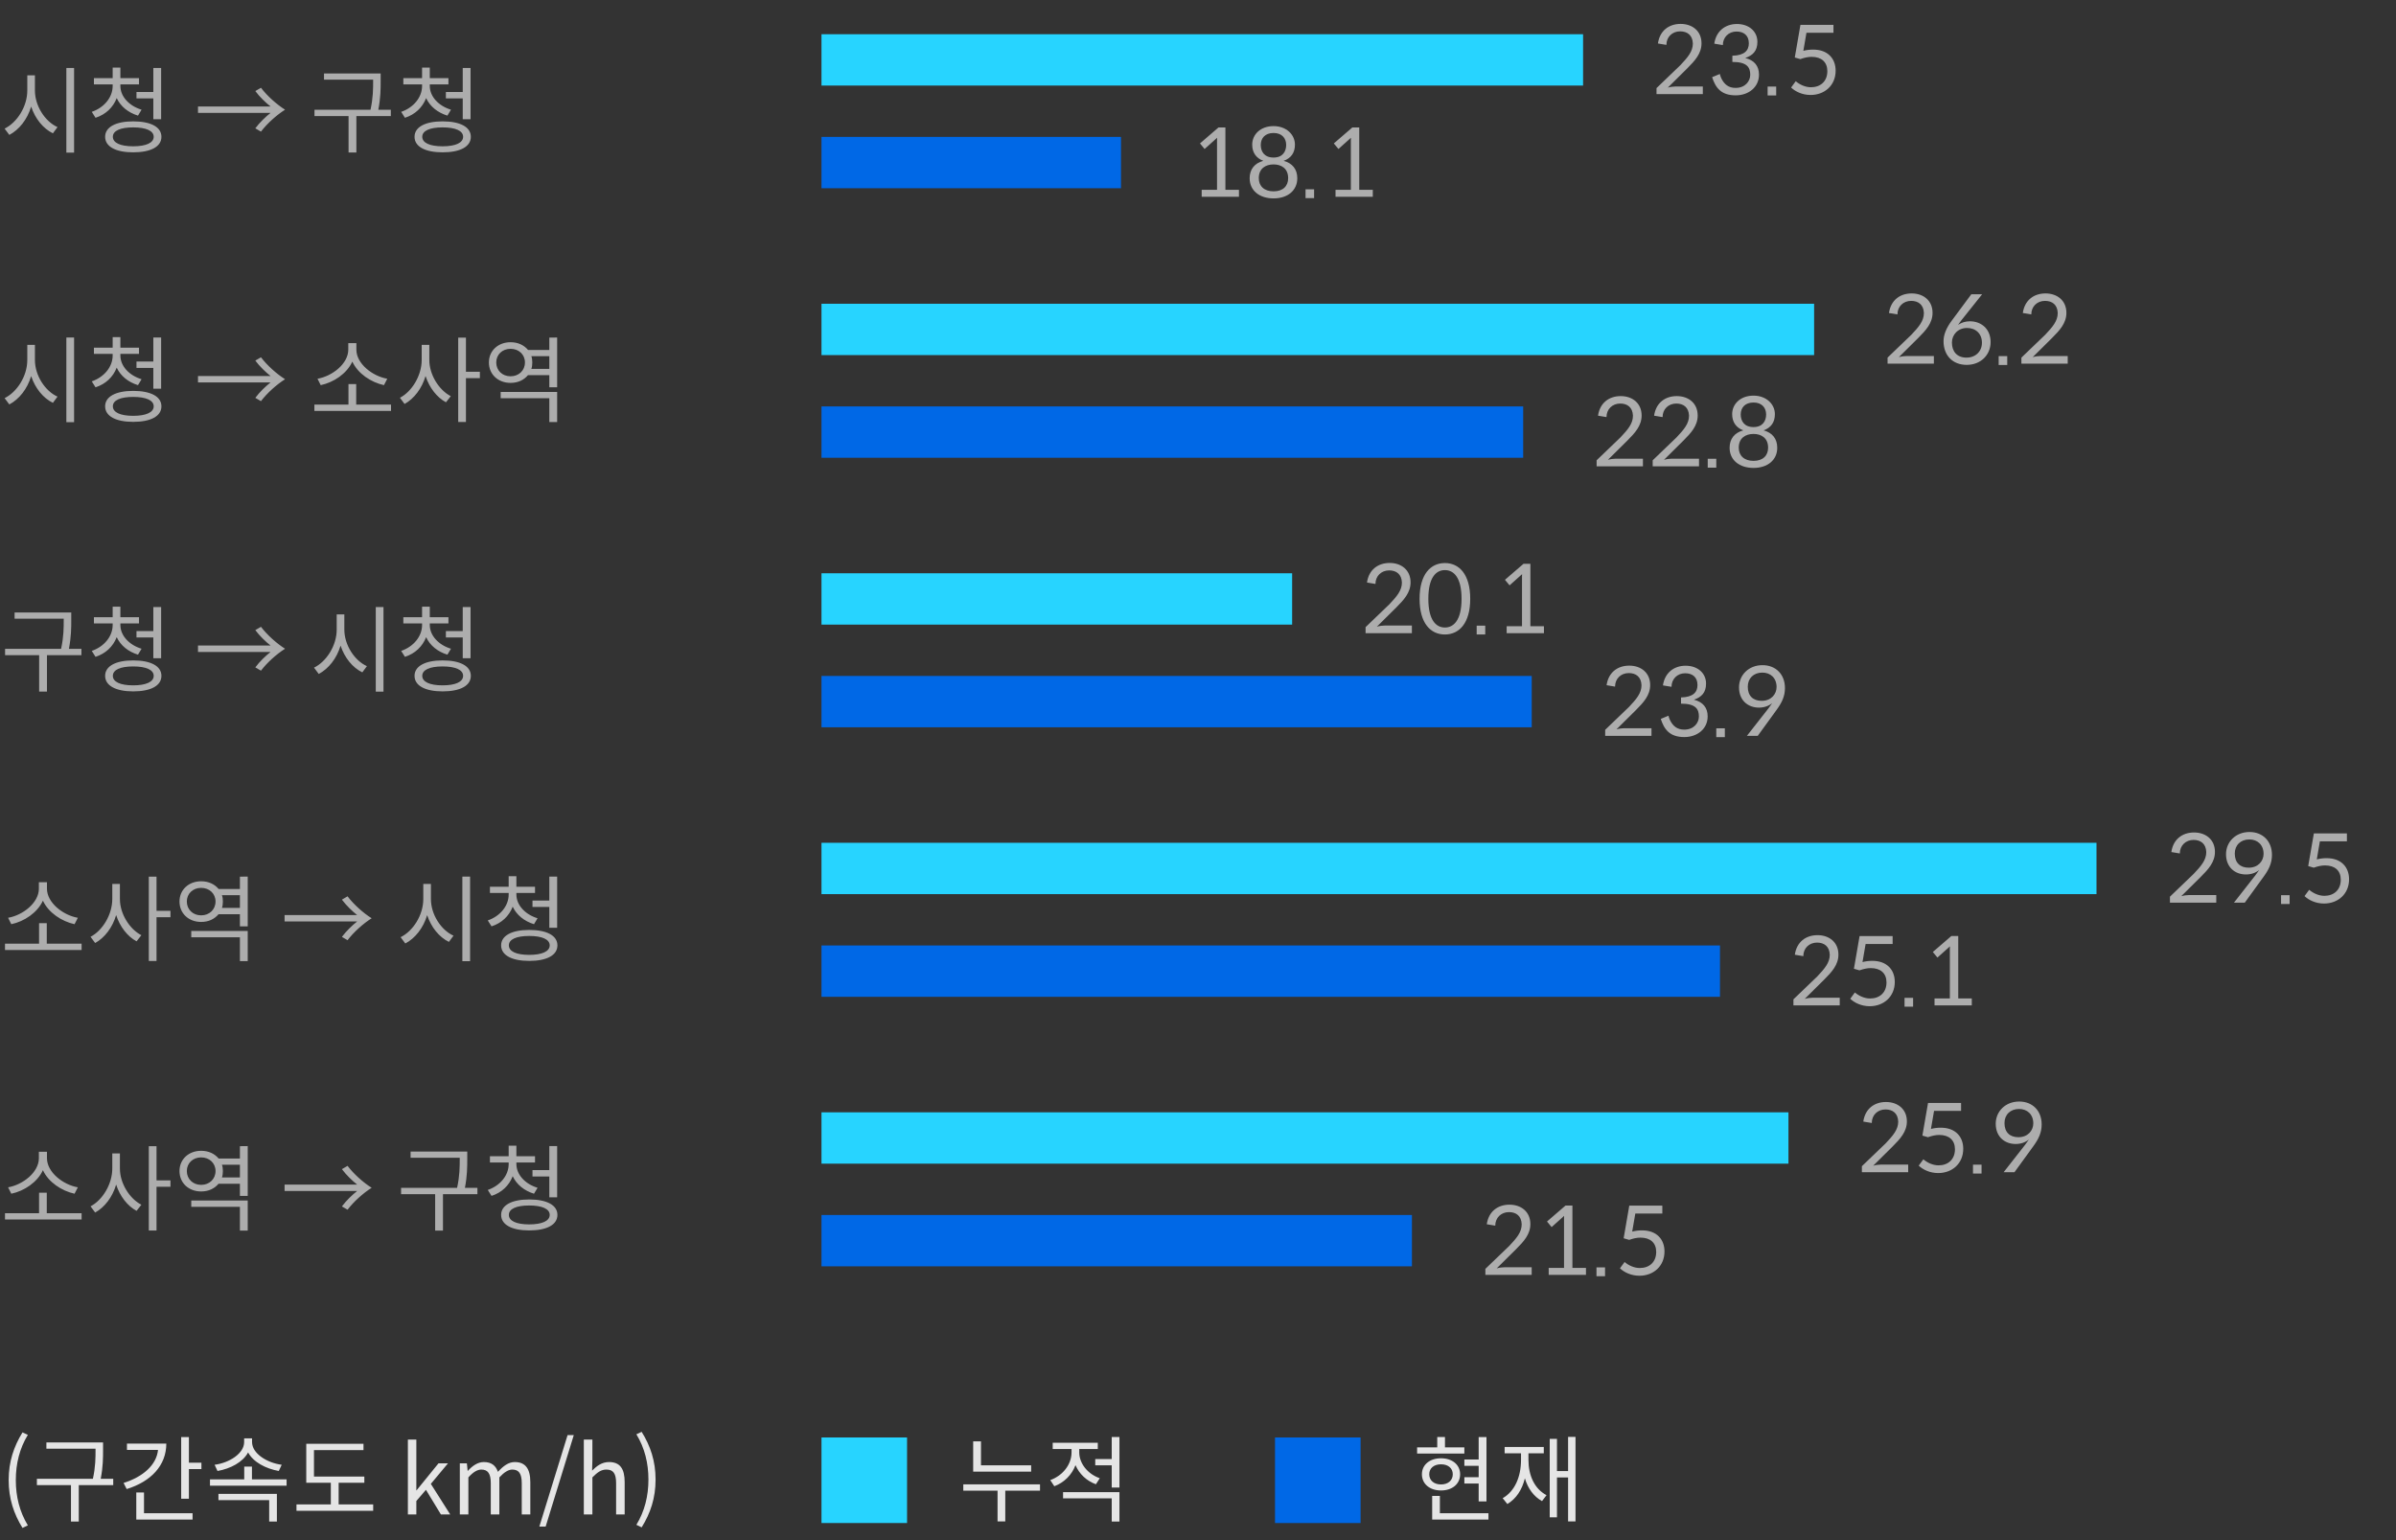 <svg width="280" height="180" viewBox="0 0 280 180" fill="none" xmlns="http://www.w3.org/2000/svg">
<rect x="0" y="0" width="280" height="180" fill="#333333" stroke="none"/>
<path d="M8.657 17.836V7.947H7.755V17.836H8.657ZM4.081 10.576V8.805H3.19V10.576C3.19 12.468 1.98 14.327 0.539 15.031L1.089 15.768C2.244 15.152 3.19 13.964 3.641 12.457C4.114 13.876 5.038 15.02 6.182 15.581L6.721 14.855C5.269 14.206 4.081 12.38 4.081 10.576ZM16.125 13.513L16.543 12.82C15.091 12.38 14.068 11.28 14.068 10.048V9.861H16.246V9.135H14.068V7.903H13.166V9.135H10.977V9.861H13.166V10.048C13.166 11.379 12.165 12.578 10.724 13.073L11.164 13.766C12.352 13.381 13.21 12.567 13.639 11.467C14.09 12.435 14.981 13.161 16.125 13.513ZM17.918 7.947V10.752H15.949V11.5H17.918V13.931H18.831V7.947H17.918ZM15.564 14.184C13.54 14.184 12.286 14.844 12.286 15.988C12.286 17.143 13.54 17.803 15.564 17.803C17.621 17.803 18.864 17.143 18.864 15.988C18.864 14.844 17.621 14.184 15.564 14.184ZM15.564 17.099C14.057 17.099 13.188 16.692 13.188 15.988C13.188 15.284 14.057 14.888 15.564 14.888C17.071 14.888 17.962 15.284 17.962 15.988C17.962 16.692 17.071 17.099 15.564 17.099ZM31.619 12.446H23.138V13.194H31.619C31.058 13.634 30.343 14.316 29.837 14.998L30.497 15.383C31.223 14.426 32.334 13.436 33.313 12.82C32.334 12.204 31.223 11.214 30.497 10.257L29.837 10.642C30.343 11.324 31.058 12.006 31.619 12.446ZM41.647 13.568H45.673V12.831H44.21C44.485 11.412 44.485 10.367 44.485 9.443V8.585H37.863V9.311H43.605V9.443C43.605 10.367 43.605 11.412 43.297 12.831H36.752V13.568H40.734V17.825H41.647V13.568ZM52.283 13.513L52.701 12.82C51.249 12.38 50.226 11.28 50.226 10.048V9.861H52.404V9.135H50.226V7.903H49.324V9.135H47.135V9.861H49.324V10.048C49.324 11.379 48.323 12.578 46.882 13.073L47.322 13.766C48.51 13.381 49.368 12.567 49.797 11.467C50.248 12.435 51.139 13.161 52.283 13.513ZM54.076 7.947V10.752H52.107V11.5H54.076V13.931H54.989V7.947H54.076ZM51.722 14.184C49.698 14.184 48.444 14.844 48.444 15.988C48.444 17.143 49.698 17.803 51.722 17.803C53.779 17.803 55.022 17.143 55.022 15.988C55.022 14.844 53.779 14.184 51.722 14.184ZM51.722 17.099C50.215 17.099 49.346 16.692 49.346 15.988C49.346 15.284 50.215 14.888 51.722 14.888C53.229 14.888 54.12 15.284 54.12 15.988C54.12 16.692 53.229 17.099 51.722 17.099Z" fill="white" fill-opacity="0.6"/>
<rect x="96" y="4" width="89" height="6" fill="#27D4FF"/>
<path d="M198.995 11V10.109H195.816C195.541 10.109 195.211 10.153 194.903 10.241L197.158 8.008C198.071 7.095 198.841 6.259 198.841 5.06C198.841 3.63 197.774 2.794 196.399 2.794C195.024 2.794 193.957 3.597 193.748 5.082L194.738 5.247C194.738 4.323 195.42 3.663 196.344 3.663C197.18 3.663 197.796 4.114 197.829 5.082C197.829 6.028 197.213 6.721 196.366 7.623L193.583 10.296V11H198.995ZM200.334 5.104L201.335 5.269C201.335 4.367 202.006 3.685 202.93 3.685C203.777 3.685 204.371 4.136 204.371 5.06C204.371 5.896 203.865 6.479 202.446 6.512V7.238C204.173 7.238 204.536 7.876 204.536 8.745C204.536 9.46 203.975 10.274 202.82 10.274C201.984 10.274 201.489 9.845 201.148 9.141C201.06 8.932 201.005 8.767 200.983 8.646L200.081 9.02C200.466 10.208 201.093 11.143 202.831 11.143C204.338 11.143 205.559 10.197 205.559 8.723C205.559 7.711 205.009 7.04 203.953 6.776C204.833 6.479 205.372 5.951 205.372 4.895C205.372 3.663 204.382 2.805 202.985 2.805C201.61 2.805 200.543 3.641 200.334 5.104ZM207.568 10.12H206.567V11.154H207.568V10.12ZM210.742 5.94L211.105 3.828H214.262V2.904H210.401L209.741 6.721L210.39 6.908C210.863 6.743 211.281 6.644 211.71 6.644C212.865 6.644 213.547 7.26 213.547 8.316C213.547 9.504 212.744 10.197 211.633 10.197C210.973 10.197 210.335 9.9 209.851 9.493L209.312 10.23C209.807 10.703 210.621 11.099 211.589 11.099C213.228 11.099 214.515 9.977 214.515 8.261C214.515 6.853 213.602 5.797 211.897 5.797C211.501 5.797 211.116 5.841 210.742 5.94Z" fill="white" fill-opacity="0.6"/>
<rect x="96" y="16" width="35" height="6" fill="#0068E6"/>
<path d="M144.786 23V22.186H143.202V14.893H142.399L140.232 16.763L140.771 17.412L142.234 16.103C142.223 16.18 142.223 16.279 142.223 16.378V22.186H140.43V23H144.786ZM150.008 18.798C150.888 18.479 151.328 17.841 151.328 16.906C151.328 15.718 150.305 14.739 148.831 14.739C147.302 14.739 146.334 15.718 146.334 16.906C146.334 17.83 146.796 18.479 147.632 18.798C146.62 19.073 146.037 19.777 146.037 20.833C146.037 22.274 147.181 23.187 148.831 23.187C150.459 23.187 151.603 22.274 151.603 20.833C151.603 19.777 151.031 19.073 150.008 18.798ZM148.831 15.542C149.821 15.542 150.305 16.169 150.305 16.939C150.305 17.676 149.92 18.413 148.831 18.413C147.72 18.413 147.335 17.676 147.335 16.939C147.335 16.169 147.819 15.542 148.831 15.542ZM148.831 22.362C147.731 22.362 147.104 21.746 147.104 20.822C147.104 19.689 147.907 19.216 148.831 19.216C149.744 19.216 150.536 19.689 150.536 20.822C150.536 21.746 149.931 22.362 148.831 22.362ZM153.568 22.12H152.567V23.154H153.568V22.12ZM160.427 23V22.186H158.843V14.893H158.04L155.873 16.763L156.412 17.412L157.875 16.103C157.864 16.18 157.864 16.279 157.864 16.378V22.186H156.071V23H160.427Z" fill="white" fill-opacity="0.6"/>
<path d="M8.657 49.336V39.447H7.755V49.336H8.657ZM4.081 42.076V40.305H3.19V42.076C3.19 43.968 1.98 45.827 0.539 46.531L1.089 47.268C2.244 46.652 3.19 45.464 3.641 43.957C4.114 45.376 5.038 46.52 6.182 47.081L6.721 46.355C5.269 45.706 4.081 43.88 4.081 42.076ZM16.125 45.013L16.543 44.32C15.091 43.88 14.068 42.78 14.068 41.548V41.361H16.246V40.635H14.068V39.403H13.166V40.635H10.977V41.361H13.166V41.548C13.166 42.879 12.165 44.078 10.724 44.573L11.164 45.266C12.352 44.881 13.21 44.067 13.639 42.967C14.09 43.935 14.981 44.661 16.125 45.013ZM17.918 39.447V42.252H15.949V43H17.918V45.431H18.831V39.447H17.918ZM15.564 45.684C13.54 45.684 12.286 46.344 12.286 47.488C12.286 48.643 13.54 49.303 15.564 49.303C17.621 49.303 18.864 48.643 18.864 47.488C18.864 46.344 17.621 45.684 15.564 45.684ZM15.564 48.599C14.057 48.599 13.188 48.192 13.188 47.488C13.188 46.784 14.057 46.388 15.564 46.388C17.071 46.388 17.962 46.784 17.962 47.488C17.962 48.192 17.071 48.599 15.564 48.599ZM31.619 43.946H23.138V44.694H31.619C31.058 45.134 30.343 45.816 29.837 46.498L30.497 46.883C31.223 45.926 32.334 44.936 33.313 44.32C32.334 43.704 31.223 42.714 30.497 41.757L29.837 42.142C30.343 42.824 31.058 43.506 31.619 43.946ZM44.87 45.013L45.255 44.265C43.528 43.968 41.647 42.505 41.647 40.866V40.107H40.701V40.866C40.701 42.505 38.831 43.968 37.104 44.265L37.478 45.013C38.996 44.694 40.525 43.671 41.174 42.263C41.823 43.671 43.363 44.683 44.87 45.013ZM45.695 48.027V47.29H41.625V44.892H40.723V47.29H36.741V48.027H45.695ZM54.45 44.199H56.078V43.451H54.45V39.458H53.548V49.314H54.45V44.199ZM50.171 42.076V40.305H49.28V42.076C49.28 43.869 48.158 45.75 46.739 46.487L47.278 47.213C48.389 46.597 49.302 45.409 49.731 43.946C50.171 45.31 51.062 46.454 52.118 47.015L52.679 46.3C51.304 45.596 50.171 43.803 50.171 42.076ZM65.109 45.266V39.447L64.195 39.458V40.899H61.709C61.236 40.338 60.544 39.997 59.663 39.997C58.212 39.997 57.133 40.987 57.133 42.362C57.133 43.759 58.212 44.749 59.663 44.749C60.544 44.749 61.225 44.408 61.699 43.847H64.195V45.266H65.109ZM59.663 43.979C58.706 43.979 57.992 43.297 57.992 42.362C57.992 41.438 58.706 40.767 59.663 40.767C60.632 40.767 61.346 41.438 61.346 42.362C61.346 43.297 60.632 43.979 59.663 43.979ZM64.195 41.625V43.11H62.094C62.172 42.901 62.205 42.648 62.205 42.362C62.205 42.087 62.172 41.834 62.094 41.625H64.195ZM65.109 45.805H58.508V46.542H64.195V49.325H65.109V45.805Z" fill="white" fill-opacity="0.6"/>
<rect x="96" y="35.5" width="116" height="6" fill="#27D4FF"/>
<path d="M225.995 42.5V41.609H222.816C222.541 41.609 222.211 41.653 221.903 41.741L224.158 39.508C225.071 38.595 225.841 37.759 225.841 36.56C225.841 35.13 224.774 34.294 223.399 34.294C222.024 34.294 220.957 35.097 220.748 36.582L221.738 36.747C221.738 35.823 222.42 35.163 223.344 35.163C224.18 35.163 224.796 35.614 224.829 36.582C224.829 37.528 224.213 38.221 223.366 39.123L220.583 41.796V42.5H225.995ZM229.204 37.44L231.635 34.393H230.37L228.126 37.418C227.422 38.342 227.125 39.156 227.125 39.871C227.125 41.543 228.192 42.643 229.831 42.643C231.481 42.643 232.625 41.477 232.625 39.981C232.625 38.43 231.525 37.55 230.205 37.55C229.666 37.55 229.215 37.704 228.819 37.968C228.896 37.88 229.017 37.704 229.204 37.44ZM229.809 41.796C228.709 41.796 228.104 41.092 228.104 40.036C228.104 39.123 228.797 38.331 229.875 38.331C230.876 38.331 231.613 38.991 231.613 40.058C231.613 41.059 230.876 41.796 229.809 41.796ZM234.568 41.62H233.567V42.654H234.568V41.62ZM241.636 42.5V41.609H238.457C238.182 41.609 237.852 41.653 237.544 41.741L239.799 39.508C240.712 38.595 241.482 37.759 241.482 36.56C241.482 35.13 240.415 34.294 239.04 34.294C237.665 34.294 236.598 35.097 236.389 36.582L237.379 36.747C237.379 35.823 238.061 35.163 238.985 35.163C239.821 35.163 240.437 35.614 240.47 36.582C240.47 37.528 239.854 38.221 239.007 39.123L236.224 41.796V42.5H241.636Z" fill="white" fill-opacity="0.6"/>
<rect x="96" y="47.5" width="82" height="6" fill="#0068E6"/>
<path d="M191.995 54.5V53.609H188.816C188.541 53.609 188.211 53.653 187.903 53.741L190.158 51.508C191.071 50.595 191.841 49.759 191.841 48.56C191.841 47.13 190.774 46.294 189.399 46.294C188.024 46.294 186.957 47.097 186.748 48.582L187.738 48.747C187.738 47.823 188.42 47.163 189.344 47.163C190.18 47.163 190.796 47.614 190.829 48.582C190.829 49.528 190.213 50.221 189.366 51.123L186.583 53.796V54.5H191.995ZM198.548 54.5V53.609H195.369C195.094 53.609 194.764 53.653 194.456 53.741L196.711 51.508C197.624 50.595 198.394 49.759 198.394 48.56C198.394 47.13 197.327 46.294 195.952 46.294C194.577 46.294 193.51 47.097 193.301 48.582L194.291 48.747C194.291 47.823 194.973 47.163 195.897 47.163C196.733 47.163 197.349 47.614 197.382 48.582C197.382 49.528 196.766 50.221 195.919 51.123L193.136 53.796V54.5H198.548ZM200.568 53.62H199.567V54.654H200.568V53.62ZM206.096 50.298C206.976 49.979 207.416 49.341 207.416 48.406C207.416 47.218 206.393 46.239 204.919 46.239C203.39 46.239 202.422 47.218 202.422 48.406C202.422 49.33 202.884 49.979 203.72 50.298C202.708 50.573 202.125 51.277 202.125 52.333C202.125 53.774 203.269 54.687 204.919 54.687C206.547 54.687 207.691 53.774 207.691 52.333C207.691 51.277 207.119 50.573 206.096 50.298ZM204.919 47.042C205.909 47.042 206.393 47.669 206.393 48.439C206.393 49.176 206.008 49.913 204.919 49.913C203.808 49.913 203.423 49.176 203.423 48.439C203.423 47.669 203.907 47.042 204.919 47.042ZM204.919 53.862C203.819 53.862 203.192 53.246 203.192 52.322C203.192 51.189 203.995 50.716 204.919 50.716C205.832 50.716 206.624 51.189 206.624 52.322C206.624 53.246 206.019 53.862 204.919 53.862Z" fill="white" fill-opacity="0.6"/>
<path d="M5.489 76.568H9.515V75.831H8.052C8.327 74.412 8.327 73.367 8.327 72.443V71.585H1.705V72.311H7.447V72.443C7.447 73.367 7.447 74.412 7.139 75.831H0.594V76.568H4.576V80.825H5.489V76.568ZM16.125 76.513L16.543 75.82C15.091 75.38 14.068 74.28 14.068 73.048V72.861H16.246V72.135H14.068V70.903H13.166V72.135H10.977V72.861H13.166V73.048C13.166 74.379 12.165 75.578 10.724 76.073L11.164 76.766C12.352 76.381 13.21 75.567 13.639 74.467C14.09 75.435 14.981 76.161 16.125 76.513ZM17.918 70.947V73.752H15.949V74.5H17.918V76.931H18.831V70.947H17.918ZM15.564 77.184C13.54 77.184 12.286 77.844 12.286 78.988C12.286 80.143 13.54 80.803 15.564 80.803C17.621 80.803 18.864 80.143 18.864 78.988C18.864 77.844 17.621 77.184 15.564 77.184ZM15.564 80.099C14.057 80.099 13.188 79.692 13.188 78.988C13.188 78.284 14.057 77.888 15.564 77.888C17.071 77.888 17.962 78.284 17.962 78.988C17.962 79.692 17.071 80.099 15.564 80.099ZM31.619 75.446H23.138V76.194H31.619C31.058 76.634 30.343 77.316 29.837 77.998L30.497 78.383C31.223 77.426 32.334 76.436 33.313 75.82C32.334 75.204 31.223 74.214 30.497 73.257L29.837 73.642C30.343 74.324 31.058 75.006 31.619 75.446ZM44.815 80.836V70.947H43.913V80.836H44.815ZM40.239 73.576V71.805H39.348V73.576C39.348 75.468 38.138 77.327 36.697 78.031L37.247 78.768C38.402 78.152 39.348 76.964 39.799 75.457C40.272 76.876 41.196 78.02 42.34 78.581L42.879 77.855C41.427 77.206 40.239 75.38 40.239 73.576ZM52.283 76.513L52.701 75.82C51.249 75.38 50.226 74.28 50.226 73.048V72.861H52.404V72.135H50.226V70.903H49.324V72.135H47.135V72.861H49.324V73.048C49.324 74.379 48.323 75.578 46.882 76.073L47.322 76.766C48.51 76.381 49.368 75.567 49.797 74.467C50.248 75.435 51.139 76.161 52.283 76.513ZM54.076 70.947V73.752H52.107V74.5H54.076V76.931H54.989V70.947H54.076ZM51.722 77.184C49.698 77.184 48.444 77.844 48.444 78.988C48.444 80.143 49.698 80.803 51.722 80.803C53.779 80.803 55.022 80.143 55.022 78.988C55.022 77.844 53.779 77.184 51.722 77.184ZM51.722 80.099C50.215 80.099 49.346 79.692 49.346 78.988C49.346 78.284 50.215 77.888 51.722 77.888C53.229 77.888 54.12 78.284 54.12 78.988C54.12 79.692 53.229 80.099 51.722 80.099Z" fill="white" fill-opacity="0.6"/>
<rect x="96" y="67" width="55" height="6" fill="#27D4FF"/>
<path d="M164.995 74V73.109H161.816C161.541 73.109 161.211 73.153 160.903 73.241L163.158 71.008C164.071 70.095 164.841 69.259 164.841 68.06C164.841 66.63 163.774 65.794 162.399 65.794C161.024 65.794 159.957 66.597 159.748 68.082L160.738 68.247C160.738 67.323 161.42 66.663 162.344 66.663C163.18 66.663 163.796 67.114 163.829 68.082C163.829 69.028 163.213 69.721 162.366 70.623L159.583 73.296V74H164.995ZM171.812 69.985C171.812 67.114 170.514 65.805 168.853 65.805C167.181 65.805 165.894 67.114 165.894 69.985C165.894 72.845 167.181 74.154 168.853 74.154C170.514 74.154 171.812 72.845 171.812 69.985ZM170.8 69.985C170.8 72.493 169.876 73.34 168.853 73.34C167.83 73.34 166.917 72.493 166.917 69.985C166.917 67.466 167.83 66.63 168.853 66.63C169.876 66.63 170.8 67.466 170.8 69.985ZM173.568 73.12H172.567V74.154H173.568V73.12ZM180.427 74V73.186H178.843V65.893H178.04L175.873 67.763L176.412 68.412L177.875 67.103C177.864 67.18 177.864 67.279 177.864 67.378V73.186H176.071V74H180.427Z" fill="white" fill-opacity="0.6"/>
<rect x="96" y="79" width="83" height="6" fill="#0068E6"/>
<path d="M192.995 86V85.109H189.816C189.541 85.109 189.211 85.153 188.903 85.241L191.158 83.008C192.071 82.095 192.841 81.259 192.841 80.06C192.841 78.63 191.774 77.794 190.399 77.794C189.024 77.794 187.957 78.597 187.748 80.082L188.738 80.247C188.738 79.323 189.42 78.663 190.344 78.663C191.18 78.663 191.796 79.114 191.829 80.082C191.829 81.028 191.213 81.721 190.366 82.623L187.583 85.296V86H192.995ZM194.334 80.104L195.335 80.269C195.335 79.367 196.006 78.685 196.93 78.685C197.777 78.685 198.371 79.136 198.371 80.06C198.371 80.896 197.865 81.479 196.446 81.512V82.238C198.173 82.238 198.536 82.876 198.536 83.745C198.536 84.46 197.975 85.274 196.82 85.274C195.984 85.274 195.489 84.845 195.148 84.141C195.06 83.932 195.005 83.767 194.983 83.646L194.081 84.02C194.466 85.208 195.093 86.143 196.831 86.143C198.338 86.143 199.559 85.197 199.559 83.723C199.559 82.711 199.009 82.04 197.953 81.776C198.833 81.479 199.372 80.951 199.372 79.895C199.372 78.663 198.382 77.805 196.985 77.805C195.61 77.805 194.543 78.641 194.334 80.104ZM201.568 85.12H200.567V86.154H201.568V85.12ZM206.656 82.799L204.148 86H205.413L207.624 82.953C208.24 82.106 208.592 81.369 208.592 80.412C208.592 78.839 207.547 77.739 205.963 77.739C204.357 77.739 203.224 78.894 203.224 80.335C203.224 81.864 204.28 82.7 205.545 82.7C206.15 82.7 206.667 82.524 207.096 82.183C207.019 82.282 206.887 82.491 206.656 82.799ZM204.247 80.258C204.247 79.279 204.929 78.608 205.952 78.608C206.898 78.608 207.613 79.235 207.613 80.291C207.613 81.138 206.975 81.908 205.875 81.908C204.863 81.908 204.247 81.325 204.247 80.258Z" fill="white" fill-opacity="0.6"/>
<path d="M8.712 108.013L9.097 107.265C7.37 106.968 5.489 105.505 5.489 103.866V103.107H4.543V103.866C4.543 105.505 2.673 106.968 0.946 107.265L1.32 108.013C2.838 107.694 4.367 106.671 5.016 105.263C5.665 106.671 7.205 107.683 8.712 108.013ZM9.537 111.027V110.29H5.467V107.892H4.565V110.29H0.583V111.027H9.537ZM18.292 107.199H19.92V106.451H18.292V102.458H17.39V112.314H18.292V107.199ZM14.013 105.076V103.305H13.122V105.076C13.122 106.869 12 108.75 10.581 109.487L11.12 110.213C12.231 109.597 13.144 108.409 13.573 106.946C14.013 108.31 14.904 109.454 15.96 110.015L16.521 109.3C15.146 108.596 14.013 106.803 14.013 105.076ZM28.95 108.266V102.447L28.037 102.458V103.899H25.551C25.078 103.338 24.385 102.997 23.505 102.997C22.053 102.997 20.975 103.987 20.975 105.362C20.975 106.759 22.053 107.749 23.505 107.749C24.385 107.749 25.067 107.408 25.54 106.847H28.037V108.266H28.95ZM23.505 106.979C22.548 106.979 21.833 106.297 21.833 105.362C21.833 104.438 22.548 103.767 23.505 103.767C24.473 103.767 25.188 104.438 25.188 105.362C25.188 106.297 24.473 106.979 23.505 106.979ZM28.037 104.625V106.11H25.936C26.013 105.901 26.046 105.648 26.046 105.362C26.046 105.087 26.013 104.834 25.936 104.625H28.037ZM28.95 108.805H22.35V109.542H28.037V112.325H28.95V108.805ZM41.738 106.946H33.257V107.694H41.738C41.177 108.134 40.462 108.816 39.956 109.498L40.616 109.883C41.342 108.926 42.453 107.936 43.432 107.32C42.453 106.704 41.342 105.714 40.616 104.757L39.956 105.142C40.462 105.824 41.177 106.506 41.738 106.946ZM54.934 112.336V102.447H54.032V112.336H54.934ZM50.358 105.076V103.305H49.467V105.076C49.467 106.968 48.257 108.827 46.816 109.531L47.366 110.268C48.521 109.652 49.467 108.464 49.918 106.957C50.391 108.376 51.315 109.52 52.459 110.081L52.998 109.355C51.546 108.706 50.358 106.88 50.358 105.076ZM62.403 108.013L62.821 107.32C61.368 106.88 60.346 105.78 60.346 104.548V104.361H62.523V103.635H60.346V102.403H59.444V103.635H57.255V104.361H59.444V104.548C59.444 105.879 58.443 107.078 57.002 107.573L57.441 108.266C58.63 107.881 59.487 107.067 59.916 105.967C60.367 106.935 61.258 107.661 62.403 108.013ZM64.195 102.447V105.252H62.227V106H64.195V108.431H65.109V102.447H64.195ZM61.842 108.684C59.818 108.684 58.563 109.344 58.563 110.488C58.563 111.643 59.818 112.303 61.842 112.303C63.898 112.303 65.141 111.643 65.141 110.488C65.141 109.344 63.898 108.684 61.842 108.684ZM61.842 111.599C60.334 111.599 59.465 111.192 59.465 110.488C59.465 109.784 60.334 109.388 61.842 109.388C63.349 109.388 64.24 109.784 64.24 110.488C64.24 111.192 63.349 111.599 61.842 111.599Z" fill="white" fill-opacity="0.6"/>
<rect x="96" y="98.5" width="149" height="6" fill="#27D4FF"/>
<path d="M258.995 105.5V104.609H255.816C255.541 104.609 255.211 104.653 254.903 104.741L257.158 102.508C258.071 101.595 258.841 100.759 258.841 99.56C258.841 98.13 257.774 97.294 256.399 97.294C255.024 97.294 253.957 98.097 253.748 99.582L254.738 99.747C254.738 98.823 255.42 98.163 256.344 98.163C257.18 98.163 257.796 98.614 257.829 99.582C257.829 100.528 257.213 101.221 256.366 102.123L253.583 104.796V105.5H258.995ZM263.568 102.299L261.06 105.5H262.325L264.536 102.453C265.152 101.606 265.504 100.869 265.504 99.912C265.504 98.339 264.459 97.239 262.875 97.239C261.269 97.239 260.136 98.394 260.136 99.835C260.136 101.364 261.192 102.2 262.457 102.2C263.062 102.2 263.579 102.024 264.008 101.683C263.931 101.782 263.799 101.991 263.568 102.299ZM261.159 99.758C261.159 98.779 261.841 98.108 262.864 98.108C263.81 98.108 264.525 98.735 264.525 99.791C264.525 100.638 263.887 101.408 262.787 101.408C261.775 101.408 261.159 100.825 261.159 99.758ZM267.568 104.62H266.567V105.654H267.568V104.62ZM270.742 100.44L271.105 98.328H274.262V97.404H270.401L269.741 101.221L270.39 101.408C270.863 101.243 271.281 101.144 271.71 101.144C272.865 101.144 273.547 101.76 273.547 102.816C273.547 104.004 272.744 104.697 271.633 104.697C270.973 104.697 270.335 104.4 269.851 103.993L269.312 104.73C269.807 105.203 270.621 105.599 271.589 105.599C273.228 105.599 274.515 104.477 274.515 102.761C274.515 101.353 273.602 100.297 271.897 100.297C271.501 100.297 271.116 100.341 270.742 100.44Z" fill="white" fill-opacity="0.6"/>
<rect x="96" y="110.5" width="105" height="6" fill="#0068E6"/>
<path d="M214.995 117.5V116.609H211.816C211.541 116.609 211.211 116.653 210.903 116.741L213.158 114.508C214.071 113.595 214.841 112.759 214.841 111.56C214.841 110.13 213.774 109.294 212.399 109.294C211.024 109.294 209.957 110.097 209.748 111.582L210.738 111.747C210.738 110.823 211.42 110.163 212.344 110.163C213.18 110.163 213.796 110.614 213.829 111.582C213.829 112.528 213.213 113.221 212.366 114.123L209.583 116.796V117.5H214.995ZM217.654 112.44L218.017 110.328H221.174V109.404H217.313L216.653 113.221L217.302 113.408C217.775 113.243 218.193 113.144 218.622 113.144C219.777 113.144 220.459 113.76 220.459 114.816C220.459 116.004 219.656 116.697 218.545 116.697C217.885 116.697 217.247 116.4 216.763 115.993L216.224 116.73C216.719 117.203 217.533 117.599 218.501 117.599C220.14 117.599 221.427 116.477 221.427 114.761C221.427 113.353 220.514 112.297 218.809 112.297C218.413 112.297 218.028 112.341 217.654 112.44ZM223.568 116.62H222.567V117.654H223.568V116.62ZM230.427 117.5V116.686H228.843V109.393H228.04L225.873 111.263L226.412 111.912L227.875 110.603C227.864 110.68 227.864 110.779 227.864 110.878V116.686H226.071V117.5H230.427Z" fill="white" fill-opacity="0.6"/>
<path d="M8.712 139.513L9.097 138.765C7.37 138.468 5.489 137.005 5.489 135.366V134.607H4.543V135.366C4.543 137.005 2.673 138.468 0.946 138.765L1.32 139.513C2.838 139.194 4.367 138.171 5.016 136.763C5.665 138.171 7.205 139.183 8.712 139.513ZM9.537 142.527V141.79H5.467V139.392H4.565V141.79H0.583V142.527H9.537ZM18.292 138.699H19.92V137.951H18.292V133.958H17.39V143.814H18.292V138.699ZM14.013 136.576V134.805H13.122V136.576C13.122 138.369 12 140.25 10.581 140.987L11.12 141.713C12.231 141.097 13.144 139.909 13.573 138.446C14.013 139.81 14.904 140.954 15.96 141.515L16.521 140.8C15.146 140.096 14.013 138.303 14.013 136.576ZM28.95 139.766V133.947L28.037 133.958V135.399H25.551C25.078 134.838 24.385 134.497 23.505 134.497C22.053 134.497 20.975 135.487 20.975 136.862C20.975 138.259 22.053 139.249 23.505 139.249C24.385 139.249 25.067 138.908 25.54 138.347H28.037V139.766H28.95ZM23.505 138.479C22.548 138.479 21.833 137.797 21.833 136.862C21.833 135.938 22.548 135.267 23.505 135.267C24.473 135.267 25.188 135.938 25.188 136.862C25.188 137.797 24.473 138.479 23.505 138.479ZM28.037 136.125V137.61H25.936C26.013 137.401 26.046 137.148 26.046 136.862C26.046 136.587 26.013 136.334 25.936 136.125H28.037ZM28.95 140.305H22.35V141.042H28.037V143.825H28.95V140.305ZM41.738 138.446H33.257V139.194H41.738C41.177 139.634 40.462 140.316 39.956 140.998L40.616 141.383C41.342 140.426 42.453 139.436 43.432 138.82C42.453 138.204 41.342 137.214 40.616 136.257L39.956 136.642C40.462 137.324 41.177 138.006 41.738 138.446ZM51.766 139.568H55.792V138.831H54.329C54.604 137.412 54.604 136.367 54.604 135.443V134.585H47.982V135.311H53.724V135.443C53.724 136.367 53.724 137.412 53.416 138.831H46.871V139.568H50.853V143.825H51.766V139.568ZM62.403 139.513L62.821 138.82C61.368 138.38 60.346 137.28 60.346 136.048V135.861H62.523V135.135H60.346V133.903H59.444V135.135H57.255V135.861H59.444V136.048C59.444 137.379 58.443 138.578 57.002 139.073L57.441 139.766C58.63 139.381 59.487 138.567 59.916 137.467C60.367 138.435 61.258 139.161 62.403 139.513ZM64.195 133.947V136.752H62.227V137.5H64.195V139.931H65.109V133.947H64.195ZM61.842 140.184C59.818 140.184 58.563 140.844 58.563 141.988C58.563 143.143 59.818 143.803 61.842 143.803C63.898 143.803 65.141 143.143 65.141 141.988C65.141 140.844 63.898 140.184 61.842 140.184ZM61.842 143.099C60.334 143.099 59.465 142.692 59.465 141.988C59.465 141.284 60.334 140.888 61.842 140.888C63.349 140.888 64.24 141.284 64.24 141.988C64.24 142.692 63.349 143.099 61.842 143.099Z" fill="white" fill-opacity="0.6"/>
<rect x="96" y="130" width="113" height="6" fill="#27D4FF"/>
<path d="M222.995 137V136.109H219.816C219.541 136.109 219.211 136.153 218.903 136.241L221.158 134.008C222.071 133.095 222.841 132.259 222.841 131.06C222.841 129.63 221.774 128.794 220.399 128.794C219.024 128.794 217.957 129.597 217.748 131.082L218.738 131.247C218.738 130.323 219.42 129.663 220.344 129.663C221.18 129.663 221.796 130.114 221.829 131.082C221.829 132.028 221.213 132.721 220.366 133.623L217.583 136.296V137H222.995ZM225.654 131.94L226.017 129.828H229.174V128.904H225.313L224.653 132.721L225.302 132.908C225.775 132.743 226.193 132.644 226.622 132.644C227.777 132.644 228.459 133.26 228.459 134.316C228.459 135.504 227.656 136.197 226.545 136.197C225.885 136.197 225.247 135.9 224.763 135.493L224.224 136.23C224.719 136.703 225.533 137.099 226.501 137.099C228.14 137.099 229.427 135.977 229.427 134.261C229.427 132.853 228.514 131.797 226.809 131.797C226.413 131.797 226.028 131.841 225.654 131.94ZM231.568 136.12H230.567V137.154H231.568V136.12ZM236.656 133.799L234.148 137H235.413L237.624 133.953C238.24 133.106 238.592 132.369 238.592 131.412C238.592 129.839 237.547 128.739 235.963 128.739C234.357 128.739 233.224 129.894 233.224 131.335C233.224 132.864 234.28 133.7 235.545 133.7C236.15 133.7 236.667 133.524 237.096 133.183C237.019 133.282 236.887 133.491 236.656 133.799ZM234.247 131.258C234.247 130.279 234.929 129.608 235.952 129.608C236.898 129.608 237.613 130.235 237.613 131.291C237.613 132.138 236.975 132.908 235.875 132.908C234.863 132.908 234.247 132.325 234.247 131.258Z" fill="white" fill-opacity="0.6"/>
<rect x="96" y="142" width="69" height="6" fill="#0068E6"/>
<path d="M178.995 149V148.109H175.816C175.541 148.109 175.211 148.153 174.903 148.241L177.158 146.008C178.071 145.095 178.841 144.259 178.841 143.06C178.841 141.63 177.774 140.794 176.399 140.794C175.024 140.794 173.957 141.597 173.748 143.082L174.738 143.247C174.738 142.323 175.42 141.663 176.344 141.663C177.18 141.663 177.796 142.114 177.829 143.082C177.829 144.028 177.213 144.721 176.366 145.623L173.583 148.296V149H178.995ZM185.339 149V148.186H183.755V140.893H182.952L180.785 142.763L181.324 143.412L182.787 142.103C182.776 142.18 182.776 142.279 182.776 142.378V148.186H180.983V149H185.339ZM187.568 148.12H186.567V149.154H187.568V148.12ZM190.742 143.94L191.105 141.828H194.262V140.904H190.401L189.741 144.721L190.39 144.908C190.863 144.743 191.281 144.644 191.71 144.644C192.865 144.644 193.547 145.26 193.547 146.316C193.547 147.504 192.744 148.197 191.633 148.197C190.973 148.197 190.335 147.9 189.851 147.493L189.312 148.23C189.807 148.703 190.621 149.099 191.589 149.099C193.228 149.099 194.515 147.977 194.515 146.261C194.515 144.853 193.602 143.797 191.897 143.797C191.501 143.797 191.116 143.841 190.742 143.94Z" fill="white" fill-opacity="0.6"/>
<path d="M2.629 178.573L3.256 178.276C2.288 176.681 1.848 174.91 1.848 172.985C1.848 171.06 2.288 169.289 3.256 167.694L2.629 167.408C1.617 169.047 1.012 170.829 1.012 172.985C1.012 175.152 1.617 176.934 2.629 178.573ZM9.206 173.568H13.232V172.831H11.769C12.044 171.412 12.044 170.367 12.044 169.443V168.585H5.422V169.311H11.164V169.443C11.164 170.367 11.164 171.412 10.856 172.831H4.311V173.568H8.293V177.825H9.206V173.568ZM23.538 171.698V170.95H22.075V167.958H21.173V175.163H22.075V171.698H23.538ZM19.435 168.717H14.837V169.454H18.467C18.291 171.192 16.751 172.589 14.441 173.315L14.804 174.03C17.653 173.15 19.435 171.269 19.435 168.717ZM22.504 176.857H16.828V174.426H15.926V177.594H22.504V176.857ZM32.579 171.918L32.92 171.192C31.16 170.961 29.455 169.85 29.455 168.541V168.101H28.531V168.541C28.531 169.85 26.837 170.961 25.077 171.192L25.418 171.918C26.925 171.654 28.377 170.895 28.993 169.751C29.609 170.895 31.083 171.654 32.579 171.918ZM33.492 173.634V172.897H29.444V171.401H28.542V172.897H24.538V173.634H33.492ZM32.359 174.591H25.528V175.328H31.457V177.825H32.359V174.591ZM43.611 176.571V175.823H39.574V173.293H42.577V172.567H36.692V169.476H42.478V168.739H35.79V173.293H38.661V175.823H34.646V176.571H43.611ZM48.655 168.244H47.665V177H48.655V175.427L49.777 174.118L51.526 177H52.615L50.349 173.425L52.351 171.027H51.24L48.677 174.184H48.655V168.244ZM54.56 171.027H53.735V177H54.736V172.666C55.275 172.061 55.781 171.753 56.243 171.753C57.002 171.753 57.354 172.204 57.354 173.348V177H58.355V172.666C58.916 172.061 59.422 171.753 59.862 171.753C60.621 171.753 60.973 172.204 60.973 173.348V177H61.974V173.216C61.974 171.665 61.402 170.873 60.159 170.873C59.411 170.873 58.806 171.346 58.19 172.017C57.937 171.313 57.464 170.873 56.54 170.873C55.825 170.873 55.198 171.324 54.681 171.896H54.648L54.56 171.027ZM67.053 167.727H66.327L63.027 178.419H63.764L67.053 167.727ZM69.227 168.244H68.226V177H69.227V172.666C69.832 172.061 70.25 171.753 70.866 171.753C71.658 171.753 71.999 172.204 71.999 173.348V177H73V173.216C73 171.665 72.461 170.873 71.174 170.873C70.349 170.873 69.755 171.313 69.194 171.874L69.227 170.642V168.244ZM74.368 178.21L74.984 178.507C76.007 176.868 76.612 175.086 76.612 172.919C76.612 170.763 76.007 168.981 74.984 167.342L74.368 167.628C75.337 169.223 75.776 170.994 75.776 172.919C75.776 174.844 75.337 176.615 74.368 178.21Z" fill="white" fill-opacity="0.87"/>
<rect x="96" y="168" width="10" height="10" fill="#27D4FF"/>
<path d="M113.727 171.995H120.503V171.258H114.64V168.453H113.727V171.995ZM117.478 174.217H121.537V173.48H112.572V174.217H116.576V177.814H117.478V174.217ZM130.82 173.854V167.947H129.918V170.521H127.993V171.258H129.918V173.854H130.82ZM128.07 173.469L128.521 172.765C127.091 172.27 126.123 171.016 126.123 169.751V169.355H128.29V168.618H123.021V169.355H125.221V169.751C125.221 171.159 124.198 172.457 122.735 172.985L123.208 173.7C124.363 173.271 125.254 172.38 125.683 171.236C126.123 172.259 126.97 173.073 128.07 173.469ZM130.82 174.393H124.231V175.119H129.918V177.825H130.82V174.393Z" fill="white" fill-opacity="0.87"/>
<rect x="149" y="168" width="10" height="10" fill="#0068E6"/>
<path d="M165.605 169.883H171.127V169.157H168.861V167.947H167.959V169.157H165.605V169.883ZM172.799 167.958V170.576H171.127V171.313H172.799V172.644H171.127V173.381H172.799V175.471H173.712V167.958H172.799ZM170.632 172.303C170.632 171.181 169.708 170.433 168.399 170.433C167.09 170.433 166.166 171.181 166.166 172.303C166.166 173.436 167.09 174.195 168.399 174.195C169.708 174.195 170.632 173.436 170.632 172.303ZM167.024 172.303C167.024 171.599 167.563 171.137 168.399 171.137C169.235 171.137 169.774 171.599 169.774 172.303C169.774 173.007 169.235 173.491 168.399 173.491C167.563 173.491 167.024 173.007 167.024 172.303ZM173.943 177.594V176.857H168.267V174.833H167.365V177.594H173.943ZM184.117 177.814V167.936H183.248V171.929H181.95V168.167H181.103V177.33H181.95V172.677H183.248V177.814H184.117ZM178.617 170.62V169.85H180.41V169.113H175.834V169.85H177.748V170.62C177.748 172.611 177.011 174.305 175.603 175.097L176.153 175.779C177.176 175.163 177.858 174.151 178.199 172.776C178.551 173.964 179.233 174.899 180.201 175.438L180.729 174.745C179.321 174.008 178.617 172.435 178.617 170.62Z" fill="white" fill-opacity="0.87"/>
</svg>
